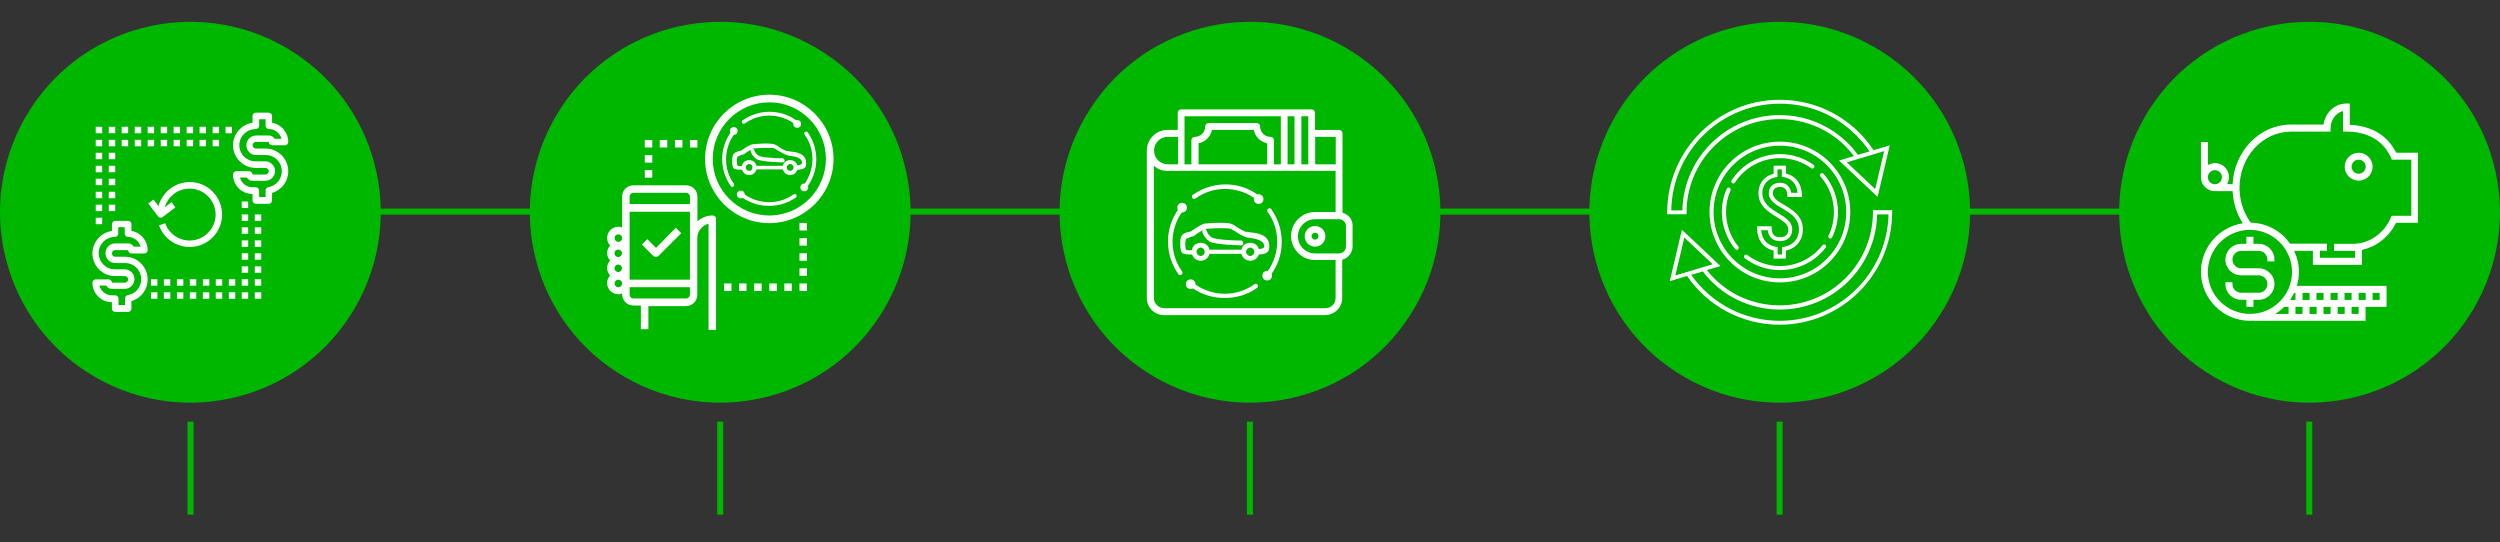 <?xml version="1.0" encoding="utf-8"?>
<!-- Generator: Adobe Illustrator 19.0.0, SVG Export Plug-In . SVG Version: 6.00 Build 0)  -->
<svg version="1.1" id="Layer_1" xmlns="http://www.w3.org/2000/svg" xmlns:xlink="http://www.w3.org/1999/xlink" x="0px" y="0px"
	 viewBox="412 116.9 1666.1 361.4" style="enable-background:new 412 116.9 1666.1 361.4;" xml:space="preserve">
<rect x="412" y="116.9" width="1666.1" height="361.4" fill="#333333" stroke="none"/>
<style type="text/css">
	.st0{fill:#00B700;}
	.st1{fill:#FFFFFF;}
</style>
<g id="background">
</g>
<g id="objects">
	<rect x="642" y="255.9" class="st0" width="1222" height="4"/>
	<g id="XMLID_188_">
		<path id="XMLID_189_" class="st0" d="M782.1,194.9c35-60.7,112.6-81.5,173.3-46.4c60.7,35,81.5,112.6,46.4,173.3
			c-35,60.7-112.6,81.5-173.3,46.4C767.8,333.2,747.1,255.6,782.1,194.9z"/>
	</g>
	<g id="XMLID_1148_">
		<path id="XMLID_1149_" class="st0" d="M1135.2,194.9c35-60.7,112.6-81.5,173.3-46.4c60.7,35,81.5,112.6,46.4,173.3
			c-35,60.7-112.6,81.5-173.3,46.4C1120.9,333.2,1100.1,255.6,1135.2,194.9z"/>
	</g>
	<g id="XMLID_1283_">
		<path id="XMLID_1284_" class="st0" d="M1488.2,194.9c35-60.7,112.6-81.5,173.3-46.4c60.7,35,81.5,112.6,46.4,173.3
			c-35,60.7-112.6,81.5-173.3,46.4C1474,333.2,1453.2,255.6,1488.2,194.9z"/>
	</g>
	<g id="XMLID_1381_">
		<path id="XMLID_1382_" class="st0" d="M1841.3,194.9c35-60.7,112.6-81.5,173.3-46.4c60.7,35,81.5,112.6,46.4,173.3
			c-35,60.7-112.6,81.5-173.3,46.4C1827.1,333.2,1806.3,255.6,1841.3,194.9z"/>
	</g>
	<g id="XMLID_33_">
		<path id="XMLID_101_" class="st1" d="M886.9,260.5c-3.9,0-7.4,1.5-10.1,3.9v-16.5c0-4.2-3.4-7.5-7.5-7.5h-35.2
			c-4.2,0-7.5,3.4-7.5,7.5v20.6c-0.8-0.3-1.6-0.5-2.5-0.5c-4.2,0-7.5,3.4-7.5,7.5c0,1.9,0.8,3.7,2,5c-1.2,1.3-2,3.1-2,5s0.8,3.7,2,5
			c-1.2,1.3-2,3.1-2,5s0.8,3.7,2,5c-1.2,1.3-2,3.1-2,5c0,4.2,3.4,7.5,7.5,7.5c0.9,0,1.7-0.2,2.5-0.5v0.5c0,4.2,3.4,7.5,7.5,7.5h5
			v15.8h5v-15.4h25.1c4.2,0,7.5-3.4,7.5-7.5v-30.2v-7.5c0-4.7,3.2-8.6,7.5-9.7v70.8h5v-73.7C889.4,261.6,888.3,260.5,886.9,260.5z
			 M834.1,245.4h35.2c1.4,0,2.5,1.1,2.5,2.5v5h-40.2v-5C831.6,246.6,832.7,245.4,834.1,245.4z M821.5,295.7c0-1.4,1.1-2.5,2.5-2.5
			s2.5,1.1,2.5,2.5s-1.1,2.5-2.5,2.5C822.7,298.2,821.5,297.1,821.5,295.7z M821.5,285.7c0-1.4,1.1-2.5,2.5-2.5s2.5,1.1,2.5,2.5
			s-1.1,2.5-2.5,2.5C822.7,288.2,821.5,287,821.5,285.7z M824.1,273.1c1.4,0,2.5,1.1,2.5,2.5s-1.1,2.5-2.5,2.5
			c-1.4,0-2.5-1.1-2.5-2.5C821.5,274.2,822.7,273.1,824.1,273.1z M824.1,308.3c-1.4,0-2.5-1.1-2.5-2.5s1.1-2.5,2.5-2.5
			c1.4,0,2.5,1.1,2.5,2.5C826.6,307.2,825.4,308.3,824.1,308.3z M869.3,315.8h-35.2c-1.4,0-2.5-1.1-2.5-2.5v-5h40.2v5
			C871.8,314.7,870.7,315.8,869.3,315.8z M871.8,303.3h-40.2V258h40.2v17.6v7.5V303.3z"/>
		<path id="XMLID_96_" class="st1" d="M924.7,180c-23.6,0-42.8,19.2-42.8,42.8s19.2,42.8,42.8,42.8s42.8-19.2,42.8-42.8
			S948.2,180,924.7,180z M924.7,260.5c-20.8,0-37.7-16.9-37.7-37.7s16.9-37.7,37.7-37.7s37.7,16.9,37.7,37.7
			S945.5,260.5,924.7,260.5z"/>
		<rect id="XMLID_95_" x="851.7" y="210.2" class="st1" width="5" height="5"/>
		<rect id="XMLID_94_" x="861.8" y="210.2" class="st1" width="5" height="5"/>
		<rect id="XMLID_93_" x="871.8" y="210.2" class="st1" width="5" height="5"/>
		<rect id="XMLID_92_" x="841.7" y="210.2" class="st1" width="5" height="5"/>
		<rect id="XMLID_91_" x="841.7" y="220.3" class="st1" width="5" height="5"/>
		<rect id="XMLID_90_" x="841.7" y="230.3" class="st1" width="5" height="5"/>
		<rect id="XMLID_89_" x="904.5" y="305.8" class="st1" width="5" height="5"/>
		<rect id="XMLID_86_" x="894.5" y="305.8" class="st1" width="5" height="5"/>
		<rect id="XMLID_85_" x="914.6" y="305.8" class="st1" width="5" height="5"/>
		<rect id="XMLID_81_" x="924.7" y="305.8" class="st1" width="5" height="5"/>
		<rect id="XMLID_80_" x="934.7" y="305.8" class="st1" width="5" height="5"/>
		<rect id="XMLID_79_" x="944.8" y="305.8" class="st1" width="5" height="5"/>
		<rect id="XMLID_78_" x="944.8" y="295.7" class="st1" width="5" height="5"/>
		<rect id="XMLID_77_" x="944.8" y="285.7" class="st1" width="5" height="5"/>
		<rect id="XMLID_76_" x="944.8" y="275.6" class="st1" width="5" height="5"/>
		<rect id="XMLID_75_" x="944.8" y="265.5" class="st1" width="5" height="5"/>
		<path id="XMLID_74_" class="st1" d="M849.2,282.1l-5.8-5.8l-3.6,3.6l7.5,7.5c0.5,0.5,1.1,0.7,1.8,0.7c0.6,0,1.3-0.2,1.8-0.7
			l15.1-15.1l-3.6-3.6L849.2,282.1z"/>
		<g id="XMLID_34_">
			<g id="XMLID_35_">
				<g id="XMLID_59_">
					<path id="XMLID_73_" class="st1" d="M906,230c-4.1,0-4.7-0.6-5-0.9c-1.2-1.2-1.2-5.3-0.9-7.6c0.3-1.5,0.9-2.3,1.8-2.9
						c1.2-0.6,1.8-0.9,2.6-0.9c0.9-0.3,1.2-0.3,1.8-0.6l0.3-0.3c2.6-1.8,5.3-3.5,7-3.8c0,0,12.3-1.2,15,0.3c0.9,0.3,1.8,0.9,2.9,1.8
						c1.8,1.2,4.1,2.3,5.6,2.9c0.3,0,0.9,0.3,1.8,0.3c3.5,0.3,10.6,1.2,10.3,8.5l0,0c-0.3,2.9-3.5,3.2-6.7,3.2
						c-0.6,0-1.2-0.6-1.2-1.2c0-0.6,0.6-1.2,1.2-1.2c2.6,0,4.1-0.3,4.4-0.9c0-4.4-3.8-5.3-7.9-5.9c-0.9,0-1.5-0.3-2.1-0.3
						c-1.8-0.6-4.1-1.8-6.2-3.2c-1.2-0.6-2.1-1.2-2.6-1.5c-1.5-0.6-10.3-0.3-13.5,0c-0.6,0-2.1,0.6-5.9,3.2l-0.3,0.3
						c-0.6,0.6-1.5,0.6-2.3,0.9c-0.6,0.3-1.5,0.6-2.3,0.9c-0.9,0.6-0.9,5-0.3,6.2c0.6,0.3,2.3,0.3,3.8,0.3c0.6,0,1.2,0.6,1.2,1.2
						c0,0.6-0.6,1.2-1.2,1.2C906.3,230,906,230,906,230z"/>
					<path id="XMLID_68_" class="st1" d="M938.6,233.6c-2.6,0-5-2.1-5-5c0-2.9,2.1-5,5-5s5,2.1,5,5
						C943.6,231.5,941.2,233.6,938.6,233.6z M938.6,226.2c-1.2,0-2.3,1.2-2.3,2.3c0,1.2,1.2,2.3,2.3,2.3s2.3-1.2,2.3-2.3
						C940.9,227.4,939.8,226.2,938.6,226.2z"/>
					<path id="XMLID_64_" class="st1" d="M911.3,233.6c-2.6,0-5-2.1-5-5c0-2.9,2.1-5,5-5s5,2.1,5,5
						C916.3,231.5,913.9,233.6,911.3,233.6z M911.3,226.2c-1.2,0-2.3,1.2-2.3,2.3c0,1.2,1.2,2.3,2.3,2.3c1.2,0,2.3-1.2,2.3-2.3
						C913.7,227.4,912.5,226.2,911.3,226.2z"/>
					<path id="XMLID_63_" class="st1" d="M933.9,225.1L933.9,225.1c-2.3,0-14.4-0.3-17.6-2.1c-3.2-2.1-4.1-5.3-4.1-5.6
						c0-0.6,0.3-1.5,0.9-1.5c0.6,0,1.5,0.3,1.5,0.9c0,0,0.6,2.3,2.9,3.8c1.8,1.2,10.8,1.8,16.1,1.8c0.6,0,1.2,0.6,1.2,1.2
						C935.1,224.5,934.5,225.1,933.9,225.1z"/>
					<path id="XMLID_62_" class="st1" d="M934.8,229.8h-20.2c-0.6,0-1.2-0.6-1.2-1.2c0-0.6,0.6-1.2,1.2-1.2h20.2
						c0.6,0,1.2,0.6,1.2,1.2C935.9,229.2,935.6,229.8,934.8,229.8z"/>
					<path id="XMLID_61_" class="st1" d="M943.3,229.8c-0.3,0-0.6,0-0.6,0c-0.6,0-1.2-0.6-1.2-1.5c0-0.6,0.6-1.2,1.5-1.2
						c1.2,0,2.6-0.3,3.2-0.9c0,0,0.3-0.3,0.3-0.6l0,0c0.3-4.1-3.5-4.7-7.9-5.3c-0.9,0-1.5-0.3-2.1-0.3c-0.6-0.3-1.2-0.9-0.9-1.5
						c0.3-0.6,0.9-1.2,1.5-0.9c0.3,0,1.2,0.3,1.8,0.3c3.5,0.3,10.6,1.2,10.3,7.9c0,0.9-0.3,1.8-1.2,2.3
						C946.8,229.2,945,229.8,943.3,229.8z"/>
				</g>
				<g id="XMLID_55_">
					<path id="XMLID_58_" class="st1" d="M899.9,241.5c-0.3,0-0.9-0.3-0.9-0.6c-7.6-10.8-7.6-25.2,0-35.8c0.3-0.6,1.2-0.6,1.8-0.3
						c0.6,0.3,0.6,1.2,0.3,1.8c-7,10-7,23.2,0,32.8c0.3,0.6,0.3,1.5-0.3,1.8C900.5,241.2,900.2,241.5,899.9,241.5z"/>
					<path id="XMLID_57_" class="st1" d="M924.5,254.1c-6.2,0-12.6-1.8-17.9-5.6c-0.6-0.3-0.6-1.2-0.3-1.8c0.3-0.6,1.2-0.6,1.8-0.3
						c10,7,23.2,7,32.8,0c0.6-0.3,1.5-0.3,1.8,0.3s0.3,1.5-0.3,1.8C937.1,252.3,930.7,254.1,924.5,254.1z"/>
				</g>
				<g id="XMLID_52_">
					<path id="XMLID_54_" class="st1" d="M941.8,199.5c-0.3,0-0.6,0-0.6-0.3c-10-7-23.2-7-32.8,0c-0.6,0.3-1.5,0.3-1.8-0.3
						s-0.3-1.5,0.3-1.8c10.8-7.6,25.2-7.6,35.8,0c0.6,0.3,0.6,1.2,0.3,1.8C942.4,199.5,942.1,199.5,941.8,199.5z"/>
					<path id="XMLID_53_" class="st1" d="M949.1,241.5c-0.3,0-0.6,0-0.6-0.3c-0.6-0.3-0.6-1.2-0.3-1.8c7-10,7-23.2,0-32.8
						c-0.3-0.6-0.3-1.5,0.3-1.8s1.5-0.3,1.8,0.3c7.6,10.8,7.6,25.2,0,35.8C949.7,241.2,949.4,241.5,949.1,241.5z"/>
				</g>
				<circle id="XMLID_51_" class="st1" cx="948" cy="241.8" r="2.6"/>
				<circle id="XMLID_46_" class="st1" cx="901" cy="204.2" r="2.6"/>
				<circle id="XMLID_45_" class="st1" cx="943.3" cy="199.5" r="2.6"/>
				<circle id="XMLID_36_" class="st1" cx="905.7" cy="246.5" r="2.6"/>
			</g>
		</g>
	</g>
	<rect x="537" y="397.9" class="st0" width="4" height="62"/>
	<rect x="890" y="397.9" class="st0" width="4" height="62"/>
	<rect x="1243" y="397.9" class="st0" width="4" height="62"/>
	<rect x="1596" y="397.9" class="st0" width="4" height="62"/>
	<rect x="1949" y="397.9" class="st0" width="4" height="62"/>
	<g id="XMLID_1279_">
		<path id="XMLID_1280_" class="st0" d="M429,194.9c35-60.7,112.6-81.5,173.3-46.4c60.7,35,81.5,112.6,46.4,173.3
			c-35,60.7-112.6,81.5-173.3,46.4C414.8,333.2,394,255.6,429,194.9z"/>
	</g>
	<g id="XMLID_628_">
		<path id="XMLID_648_" class="st1" d="M1983.9,218.7c-5.2,0-9.3,4.2-9.3,9.3s4.2,9.3,9.3,9.3c5.2,0,9.3-4.2,9.3-9.3
			S1989,218.7,1983.9,218.7z M1983.9,232.7c-2.6,0-4.7-2.1-4.7-4.7c0-2.6,2.1-4.7,4.7-4.7s4.7,2.1,4.7,4.7
			C1988.5,230.6,1986.4,232.7,1983.9,232.7z"/>
		<path id="XMLID_630_" class="st1" d="M2008.9,218.7c-5.6-11.5-16.5-18-30.9-18.6v-14.2h-2.3c-7.7,0-14.1,6.1-15.2,14h-21.6
			c-20.9,0-37.9,17.6-39,39.7h-3.7c0.8-1.4,1.3-3,1.3-4.7c0-5.2-4.2-9.3-9.3-9.3c-1.7,0-3.3,0.5-4.7,1.3v-15.3h-4.7V235
			c0,5.2,4.2,9.3,9.3,9.3h11.8c0.4,7.7,2.7,15.1,6.8,21.4c-15.7,2.4-27.9,16-27.9,32.3c0,18,14.7,32.7,32.7,32.7
			c0.8,0,1.6-0.1,2.3-0.1v0.1h74.7v-9.3h14v-14h-59.8c0.9-3,1.4-6.1,1.4-9.3c0-4.9-1.1-9.6-3.2-14h12.5v9.3h32.7v-10
			c9.6-2,18.1-8.6,22.7-18h14.6v-46.7H2008.9z M1883.4,235c0-2.6,2.1-4.7,4.7-4.7s4.7,2.1,4.7,4.7c0,2.6-2.1,4.7-4.7,4.7
			S1883.4,237.6,1883.4,235z M1883.4,298.1c0-15.2,12.3-27.7,27.5-28l0,0c0.1,0,0.3,0,0.5,0c9.6,0,18.4,4.8,23.6,12.9
			c2.9,4.5,4.5,9.8,4.5,15.1c0,15.5-12.6,28-28,28C1896,326.1,1883.4,313.5,1883.4,298.1z M1941.8,312.1v4.7h-3.6
			c1-1.5,1.9-3,2.7-4.7H1941.8z M1946.5,321.4v4.7h-4.7v-4.7H1946.5z M1951.2,321.4h4.7v4.7h-4.7V321.4z M1960.5,321.4h4.7v4.7h-4.7
			V321.4z M1969.9,321.4h4.7v4.7h-4.7V321.4z M1974.5,316.8v-4.7h4.7v4.7H1974.5z M1969.9,316.8h-4.7v-4.7h4.7V316.8z M1960.5,316.8
			h-4.7v-4.7h4.7V316.8z M1951.2,316.8h-4.7v-4.7h4.7V316.8z M1934.3,321.4h2.9v4.7h-8.9C1930.4,324.8,1932.5,323.2,1934.3,321.4z
			 M1983.9,326.1h-4.7v-4.7h4.7V326.1z M1986.2,316.8h-2.3v-4.7h4.7v4.7l0,0H1986.2z M1997.9,316.8h-4.7v-4.7h4.7V316.8z
			 M2018.9,260.7h-13l-0.6,1.4c-4.6,10.5-14.5,17.3-25.2,17.3h-12.6v4.7h12.6c0.5,0,1,0,1.4-0.1v4.7h-23.4V284h4.7v-4.7h-23.9
			c-0.2,0-0.5,0-0.7,0c-6-8.6-15.7-13.8-26.2-14c-0.3-0.4-0.6-0.9-0.9-1.3c-4.3-6.4-6.6-14.1-6.6-22c0-20.6,15.5-37.4,34.5-37.4
			h26.2v-2.3c0-5.6,3.6-10.2,8.3-11.4v13.7h2.3c14.1,0,24.6,6.1,29.6,17.3l0.6,1.4h13v37.4H2018.9z"/>
		<path id="XMLID_435_" class="st1" d="M1917.3,279.4h-3.5v-4.7h-4.7v4.7h-3.5c-5.8,0-10.5,4.7-10.5,10.5c0,5.8,4.7,10.5,10.5,10.5
			h11.7c3.2,0,5.8,2.6,5.8,5.8c0,3.2-2.6,5.8-5.8,5.8h-11.7c-3.2,0-5.8-2.6-5.8-5.8V305h-4.7v1.2c0,5.8,4.7,10.5,10.5,10.5h3.5v4.7
			h4.7v-4.7h3.5c5.8,0,10.5-4.7,10.5-10.5c0-5.8-4.7-10.5-10.5-10.5h-11.7c-3.2,0-5.8-2.6-5.8-5.8c0-3.2,2.6-5.8,5.8-5.8h11.7
			c3.2,0,5.8,2.6,5.8,5.8v1.2h4.7v-1.2C1927.8,284.1,1923.1,279.4,1917.3,279.4z"/>
	</g>
	<g id="XMLID_780_">
		<path id="XMLID_850_" class="st1" d="M488.8,283.6h8.6c0,1.2,1,2.2,2.2,2.2h8.6c1.2,0,2.2-1,2.2-2.2c0-6.4-4.7-11.8-10.8-12.8
			v-4.5c0-1.2-1-2.2-2.2-2.2h-8.6c-1.2,0-2.2,1-2.2,2.2v4.5c-7.3,1.1-13,7.4-13,15c0,8.3,6.8,15.1,15.1,15.1h6.5
			c1.2,0,2.2,1,2.2,2.2c0,1.2-1,2.2-2.2,2.2h-8.6c0-1.2-1-2.2-2.2-2.2h-8.6c-1.2,0-2.2,1-2.2,2.2c0,7.2,5.8,13,13,13v4.3
			c0,1.2,1,2.2,2.2,2.2h8.6c1.2,0,2.2-1,2.2-2.2v-5c6.4-1.9,10.8-7.7,10.8-14.5c0-8.3-6.8-15.1-15.1-15.1h-6.5c-1.2,0-2.2-1-2.2-2.2
			C486.6,284.6,487.6,283.6,488.8,283.6z M488.8,292.2h6.5c6,0,10.8,4.8,10.8,10.8c0,5.3-3.8,9.8-9,10.6c-1,0.2-1.8,1.1-1.8,2.1v4.5
			H491v-4.3c0-1.2-1-2.2-2.2-2.2h-2.2c-4,0-7.4-2.8-8.4-6.5h4.6c0.7,1.3,2.1,2.2,3.7,2.2h8.6c3.6,0,6.5-2.9,6.5-6.5
			s-2.9-6.5-6.5-6.5h-6.5c-6,0-10.8-4.8-10.8-10.8s4.8-10.8,10.8-10.8c1.2,0,2.2-1,2.2-2.2v-4.3h4.3v4.3c0,1.2,1,2.2,2.2,2.2
			c4,0,7.4,2.8,8.4,6.5h-4.6c-0.7-1.3-2.1-2.2-3.7-2.2h-8.6c-3.6,0-6.5,2.9-6.5,6.5C482.3,289.3,485.2,292.2,488.8,292.2z"/>
		<path id="XMLID_763_" class="st1" d="M582.5,211.5h8.6c0,1.2,1,2.2,2.2,2.2h8.6c1.2,0,2.2-1,2.2-2.2c0-6.4-4.7-11.8-10.8-12.8
			v-4.5c0-1.2-1-2.2-2.2-2.2h-8.6c-1.2,0-2.2,1-2.2,2.2v4.5c-7.3,1.1-13,7.4-13,15c0,8.3,6.8,15.1,15.1,15.1h6.5
			c1.2,0,2.2,1,2.2,2.2s-1,2.2-2.2,2.2h-8.6c0-1.2-1-2.2-2.2-2.2h-8.6c-1.2,0-2.2,1-2.2,2.2c0,7.2,5.8,13,13,13v4.3
			c0,1.2,1,2.2,2.2,2.2h8.6c1.2,0,2.2-1,2.2-2.2v-5c6.4-1.9,10.8-7.7,10.8-14.5c0-8.3-6.8-15.1-15.1-15.1h-6.5c-1.2,0-2.2-1-2.2-2.2
			S581.3,211.5,582.5,211.5z M582.5,220.2h6.5c6,0,10.8,4.8,10.8,10.8c0,5.3-3.8,9.8-9,10.6c-1,0.2-1.8,1.1-1.8,2.1v4.5h-4.3v-4.3
			c0-1.2-1-2.2-2.2-2.2h-2.2c-4,0-7.4-2.8-8.4-6.5h4.6c0.7,1.3,2.1,2.2,3.7,2.2h8.6c3.6,0,6.5-2.9,6.5-6.5c0-3.6-2.9-6.5-6.5-6.5
			h-6.5c-6,0-10.8-4.8-10.8-10.8s5-10.7,11-10.7c1.2,0,2.2-1,2.2-2.2v-4.3h4.3v4.3c0,1.2,1,2.2,2.2,2.2c4,0,7.4,2.8,8.4,6.5H595
			c-0.7-1.3-2.1-2.2-3.7-2.2h-8.6c-3.6,0-6.5,2.9-6.5,6.5C576.2,217.3,578.9,220.2,582.5,220.2z"/>
		<rect id="XMLID_846_" x="475.8" y="262" class="st1" width="4.3" height="4.3"/>
		<rect id="XMLID_845_" x="475.8" y="253.3" class="st1" width="4.3" height="4.3"/>
		<rect id="XMLID_844_" x="475.8" y="244.7" class="st1" width="4.3" height="4.3"/>
		<rect id="XMLID_843_" x="475.8" y="236" class="st1" width="4.3" height="4.3"/>
		<rect id="XMLID_842_" x="475.8" y="227.4" class="st1" width="4.3" height="4.3"/>
		<rect id="XMLID_841_" x="475.8" y="218.7" class="st1" width="4.3" height="4.3"/>
		<rect id="XMLID_840_" x="475.8" y="210.1" class="st1" width="4.3" height="4.3"/>
		<rect id="XMLID_839_" x="484.5" y="253.3" class="st1" width="4.3" height="4.3"/>
		<rect id="XMLID_838_" x="484.5" y="244.7" class="st1" width="4.3" height="4.3"/>
		<rect id="XMLID_837_" x="484.5" y="236" class="st1" width="4.3" height="4.3"/>
		<rect id="XMLID_836_" x="484.5" y="227.4" class="st1" width="4.3" height="4.3"/>
		<rect id="XMLID_835_" x="484.5" y="218.7" class="st1" width="4.3" height="4.3"/>
		<rect id="XMLID_834_" x="484.5" y="210.1" class="st1" width="4.3" height="4.3"/>
		<rect id="XMLID_833_" x="581.8" y="311.7" class="st1" width="4.3" height="4.3"/>
		<rect id="XMLID_832_" x="581.8" y="303" class="st1" width="4.3" height="4.3"/>
		<rect id="XMLID_831_" x="581.8" y="294.4" class="st1" width="4.3" height="4.3"/>
		<rect id="XMLID_830_" x="581.8" y="285.7" class="st1" width="4.3" height="4.3"/>
		<rect id="XMLID_829_" x="581.8" y="277.1" class="st1" width="4.3" height="4.3"/>
		<rect id="XMLID_828_" x="581.8" y="268.4" class="st1" width="4.3" height="4.3"/>
		<rect id="XMLID_827_" x="581.8" y="259.8" class="st1" width="4.3" height="4.3"/>
		<rect id="XMLID_826_" x="573.1" y="294.4" class="st1" width="4.3" height="4.3"/>
		<rect id="XMLID_825_" x="573.1" y="285.7" class="st1" width="4.3" height="4.3"/>
		<rect id="XMLID_824_" x="573.1" y="277.1" class="st1" width="4.3" height="4.3"/>
		<rect id="XMLID_823_" x="573.1" y="268.4" class="st1" width="4.3" height="4.3"/>
		<rect id="XMLID_822_" x="573.1" y="259.8" class="st1" width="4.3" height="4.3"/>
		<rect id="XMLID_821_" x="573.1" y="251.2" class="st1" width="4.3" height="4.3"/>
		<rect id="XMLID_820_" x="475.8" y="201.4" class="st1" width="4.3" height="4.3"/>
		<rect id="XMLID_819_" x="484.5" y="201.4" class="st1" width="4.3" height="4.3"/>
		<rect id="XMLID_818_" x="493.1" y="201.4" class="st1" width="4.3" height="4.3"/>
		<rect id="XMLID_817_" x="501.8" y="201.4" class="st1" width="4.3" height="4.3"/>
		<rect id="XMLID_816_" x="510.4" y="201.4" class="st1" width="4.3" height="4.3"/>
		<rect id="XMLID_815_" x="519.1" y="201.4" class="st1" width="4.3" height="4.3"/>
		<rect id="XMLID_814_" x="527.7" y="201.4" class="st1" width="4.3" height="4.3"/>
		<rect id="XMLID_813_" x="536.4" y="201.4" class="st1" width="4.3" height="4.3"/>
		<rect id="XMLID_812_" x="545" y="201.4" class="st1" width="4.3" height="4.3"/>
		<rect id="XMLID_811_" x="553.7" y="201.4" class="st1" width="4.3" height="4.3"/>
		<rect id="XMLID_810_" x="493.1" y="210.1" class="st1" width="4.3" height="4.3"/>
		<rect id="XMLID_809_" x="501.8" y="210.1" class="st1" width="4.3" height="4.3"/>
		<rect id="XMLID_808_" x="510.4" y="210.1" class="st1" width="4.3" height="4.3"/>
		<rect id="XMLID_807_" x="519.1" y="210.1" class="st1" width="4.3" height="4.3"/>
		<rect id="XMLID_806_" x="527.7" y="210.1" class="st1" width="4.3" height="4.3"/>
		<rect id="XMLID_805_" x="536.4" y="210.1" class="st1" width="4.3" height="4.3"/>
		<rect id="XMLID_804_" x="545" y="210.1" class="st1" width="4.3" height="4.3"/>
		<rect id="XMLID_803_" x="553.7" y="210.1" class="st1" width="4.3" height="4.3"/>
		<rect id="XMLID_802_" x="512.6" y="311.7" class="st1" width="4.3" height="4.3"/>
		<rect id="XMLID_801_" x="521.2" y="311.7" class="st1" width="4.3" height="4.3"/>
		<rect id="XMLID_800_" x="529.9" y="311.7" class="st1" width="4.3" height="4.3"/>
		<rect id="XMLID_799_" x="538.5" y="311.7" class="st1" width="4.3" height="4.3"/>
		<rect id="XMLID_798_" x="547.2" y="311.7" class="st1" width="4.3" height="4.3"/>
		<rect id="XMLID_797_" x="555.8" y="311.7" class="st1" width="4.3" height="4.3"/>
		<rect id="XMLID_796_" x="564.5" y="311.7" class="st1" width="4.3" height="4.3"/>
		<rect id="XMLID_795_" x="573.1" y="311.7" class="st1" width="4.3" height="4.3"/>
		<rect id="XMLID_793_" x="512.6" y="303" class="st1" width="4.3" height="4.3"/>
		<rect id="XMLID_792_" x="521.2" y="303" class="st1" width="4.3" height="4.3"/>
		<rect id="XMLID_790_" x="529.9" y="303" class="st1" width="4.3" height="4.3"/>
		<rect id="XMLID_789_" x="538.5" y="303" class="st1" width="4.3" height="4.3"/>
		<rect id="XMLID_788_" x="547.2" y="303" class="st1" width="4.3" height="4.3"/>
		<rect id="XMLID_786_" x="555.8" y="303" class="st1" width="4.3" height="4.3"/>
		<rect id="XMLID_785_" x="564.5" y="303" class="st1" width="4.3" height="4.3"/>
		<rect id="XMLID_783_" x="573.1" y="303" class="st1" width="4.3" height="4.3"/>
		<rect id="XMLID_782_" x="562.3" y="201.4" class="st1" width="4.3" height="4.3"/>
		<path id="XMLID_781_" class="st1" d="M538.5,238.2c-10,0-18.4,6.9-20.9,16.1l-3.3-4.4l-3.5,2.6l6.5,8.6c0.4,0.6,1.1,0.9,1.7,0.9
			c0.5,0,0.9-0.1,1.3-0.4l8.6-6.5l-2.6-3.5l-4.5,3.4c2.1-7.2,8.7-12.4,16.6-12.4c9.5,0,17.3,7.8,17.3,17.3c0,9.5-7.8,17.3-17.3,17.3
			c-7.3,0-13.9-4.6-16.3-11.5l-4.1,1.4c3,8.6,11.2,14.4,20.4,14.4c11.9,0,21.6-9.7,21.6-21.6C560,248,550.4,238.2,538.5,238.2z"/>
	</g>
	<g id="XMLID_175_">
		<path id="XMLID_195_" class="st1" d="M1306.7,258.7v-30v-22.9c0-1.3-1-2.3-2.3-2.3h-16v-11.4c0-1.3-1-2.3-2.3-2.3h-9.1h-2.3h-6.9
			h-2.3h-66.3c-1.3,0-2.3,1-2.3,2.3v11.4h-6.9c-7.6,0-13.7,6.2-13.7,13.7v98.3c0,6.3,5.1,11.4,11.4,11.4h107.4
			c6.3,0,11.4-5.1,11.4-11.4V290c3.9-1,6.9-4.6,6.9-8.8v-13.7C1313.6,263.3,1310.7,259.7,1306.7,258.7z M1302.2,208.1v18.3h-13.7
			v-18.3H1302.2z M1283.9,226.4h-4.6v-32h4.6V226.4z M1274.7,226.4h-4.6v-32h4.6V226.4z M1265.6,194.4v32h-4.6v-16
			c0-1.3-1-2.3-2.3-2.3c-3.8,0-6.9-3.1-6.9-6.9c0-1.3-1-2.3-2.3-2.3h-32c-1.3,0-2.3,1-2.3,2.3c0,3.8-3.1,6.9-6.9,6.9
			c-1.3,0-2.3,1-2.3,2.3v16h-4.6v-32H1265.6z M1256.5,226.4h-45.7v-14c4.5-0.9,8-4.4,8.9-8.9h27.9c0.9,4.5,4.4,8,8.9,8.9V226.4
			L1256.5,226.4z M1190.2,208.1h6.9v18.3h-6.9c-5,0-9.1-4.1-9.1-9.1S1185.1,208.1,1190.2,208.1z M1295.3,322.3h-107.4
			c-3.8,0-6.9-3.1-6.9-6.9v-88.1l0.1,0.1c0.5,0.5,1.1,0.9,1.7,1.3c0.1,0.1,0.2,0.1,0.3,0.2c0.6,0.4,1.3,0.7,1.9,1
			c0.1,0,0.2,0.1,0.3,0.1c0.7,0.3,1.4,0.5,2.2,0.6c0.1,0,0.1,0,0.2,0c0.8,0.1,1.6,0.2,2.4,0.2h112v27.4h-13.7c-8.8,0-16,7.2-16,16
			c0,8.8,7.2,16,16,16h13.7v25.1C1302.2,319.3,1299.1,322.3,1295.3,322.3z M1309,281.2c0,2.5-2.1,4.6-4.6,4.6h-16
			c-6.3,0-11.4-5.1-11.4-11.4c0-6.3,5.1-11.4,11.4-11.4h16c2.5,0,4.6,2,4.6,4.6V281.2z"/>
		<path id="XMLID_192_" class="st1" d="M1288.4,267.5c-3.8,0-6.9,3.1-6.9,6.9c0,3.8,3.1,6.9,6.9,6.9s6.9-3.1,6.9-6.9
			S1292.2,267.5,1288.4,267.5z M1288.4,276.6c-1.3,0-2.3-1-2.3-2.3c0-1.3,1-2.3,2.3-2.3s2.3,1,2.3,2.3
			C1290.7,275.6,1289.7,276.6,1288.4,276.6z"/>
	</g>
	<g id="XMLID_1132_">
		<path id="XMLID_1147_" class="st1" d="M1660.2,257v1.3c0,34.2-27.8,62.1-62.1,62.1c-19.2,0-36.8-8.6-48.6-23.5l9.1-2.7l-25.7-24.2
			l-8.1,34.3l11.5-3.5c14,20.4,37,32.5,61.7,32.5c41.4,0,75-33.7,75-75V257H1660.2z M1534.5,275.2l18.9,17.8l-24.9,7.5L1534.5,275.2
			z M1598.1,330.7c-23.6,0-45.5-11.4-59-30.6l7.7-2.3c12.3,16.1,31,25.4,51.4,25.4c35.3,0,64-28.3,64.8-63.4h7.6
			C1669.7,299,1637.5,330.7,1598.1,330.7z"/>
		<path id="XMLID_1143_" class="st1" d="M1536,258.4c0-34.2,27.8-62.1,62.1-62.1c16.5,0,32,6.4,43.7,18c2.1,2.1,4,4.3,5.7,6.6
			l-9.9,3l25.7,24.2l8.1-34.3l-10.8,3.2c-2.8-4.2-6-8.2-9.7-11.9c-14.2-14-32.9-21.7-52.8-21.7c-41.4,0-75,33.7-75,75v1.3h12.9
			L1536,258.4L1536,258.4z M1661.7,242.9l-18.9-17.8l24.9-7.5L1661.7,242.9z M1525.8,257c0.7-39.3,32.9-71,72.3-71
			c19.2,0,37.3,7.4,50.9,21c3.3,3.3,6.3,6.9,8.9,10.8l-7.7,2.3c-1.9-2.6-4.1-5.2-6.6-7.7c-12.2-12.1-28.4-18.8-45.6-18.8
			c-35.3,0-64,28.3-64.8,63.5h-7.4V257z"/>
		<path id="XMLID_1140_" class="st1" d="M1598.2,211.3c-25.9,0-46.9,21-46.9,46.9s21,46.9,46.9,46.9s46.9-21,46.9-46.9
			C1645.1,232.4,1624.1,211.3,1598.2,211.3z M1598.2,302.4c-24.4,0-44.2-19.8-44.2-44.2s19.8-44.2,44.2-44.2s44.2,19.8,44.2,44.2
			C1642.4,282.6,1622.6,302.4,1598.2,302.4z"/>
		<path id="XMLID_932_" class="st1" d="M1619.1,229c0.6,0.4,1.4,0.3,1.9-0.3c0.4-0.6,0.3-1.4-0.3-1.9c-6.6-4.7-14.3-7.2-22.4-7.2
			c-13.1,0-25.1,6.5-32.3,17.5c-0.4,0.6-0.2,1.4,0.4,1.9c0.2,0.1,0.5,0.2,0.7,0.2c0.4,0,0.9-0.2,1.1-0.6
			c6.7-10.2,17.9-16.3,30.1-16.3C1605.8,222.3,1613,224.6,1619.1,229z"/>
		<path id="XMLID_931_" class="st1" d="M1562.3,258.2c0-5,1-9.9,3-14.4c0.3-0.7,0-1.5-0.7-1.8s-1.5,0-1.8,0.7
			c-2.2,4.9-3.3,10.1-3.3,15.5c0,9,3.2,17.8,8.9,24.7c0.3,0.3,0.6,0.5,1,0.5c0.3,0,0.6-0.1,0.9-0.3c0.6-0.5,0.6-1.3,0.2-1.9
			C1565.2,274.7,1562.3,266.6,1562.3,258.2z"/>
		<path id="XMLID_930_" class="st1" d="M1626.6,280.3c-6.9,8.8-17.2,13.9-28.4,13.9c-7.9,0-15.5-2.6-21.8-7.4
			c-0.6-0.4-1.4-0.3-1.9,0.3c-0.4,0.6-0.3,1.4,0.3,1.9c6.8,5.2,14.9,7.9,23.4,7.9c12,0,23.1-5.4,30.5-14.9c0.5-0.6,0.4-1.4-0.2-1.9
			S1627.1,279.7,1626.6,280.3z"/>
		<path id="XMLID_929_" class="st1" d="M1625.3,232.6c-0.6,0.5-0.6,1.3-0.1,1.9c5.8,6.6,9,15,9,23.7c0,5.5-1.2,10.8-3.6,15.8
			c-0.3,0.7,0,1.5,0.6,1.8c0.2,0.1,0.4,0.1,0.6,0.1c0.5,0,1-0.3,1.2-0.8c2.6-5.3,3.9-11,3.9-16.9c0-9.4-3.4-18.4-9.6-25.5
			C1626.7,232.2,1625.9,232.1,1625.3,232.6z"/>
		<path id="XMLID_1133_" class="st1" d="M1602.2,289.2v-5.3c6.8-1.4,11.3-7,11.3-14.1c0-9-6.9-13-12.4-16.3
			c-4.1-2.4-7.6-4.5-7.6-7.8c0-2.7,1.7-4.2,4.8-4.2c3.1,0,4.7,1.8,4.9,5.4v1.3h9.7v-1.4c-0.2-7.5-4.2-12.7-10.6-14.2v-5.3h-8.3v5.4
			c-6.2,1.5-10.1,6.5-10.1,12.9c0,8.5,6.7,12.6,12.1,15.9c4.2,2.6,7.8,4.8,7.8,8.3c0,3.4-1.9,5.2-5.5,5.2c-3.7,0-5.6-2-5.6-6v-1.3
			h-9.7v1.4c0.1,7.7,4.1,13.2,11,14.8v5.4L1602.2,289.2L1602.2,289.2z M1585.7,270.3h4.4c0.5,4.6,3.4,7.3,8.2,7.3c5,0,8.1-3,8.1-7.9
			c0-5-4.4-7.7-9.1-10.6c-5.3-3.2-10.8-6.6-10.8-13.6c0-5.5,3.5-9.5,9-10.5l1.1-0.2v-5h2.9v4.9l1.1,0.2c5.4,0.8,8.8,4.6,9.4,10.5
			h-4.3c-0.6-4.2-3.3-6.7-7.4-6.7c-4.5,0-7.5,2.7-7.5,6.9c0,4.9,4.4,7.5,9,10.2c5.4,3.2,11.1,6.5,11.1,14c0,6.2-4,10.7-10.1,11.6
			l-1.2,0.2v4.9h-2.9v-4.9l-1.1-0.2C1589.7,280.4,1586.2,276.4,1585.7,270.3z"/>
	</g>
	<g id="XMLID_174_">
		<g id="XMLID_176_">
			<g id="XMLID_187_">
				<path id="XMLID_296_" class="st1" d="M1205.8,286.5c-5,0-5.7-0.7-6-1.1c-1.4-1.4-1.4-6.4-1.1-9.2c0.4-1.8,1.1-2.8,2.1-3.5
					c1.4-0.7,2.1-1.1,3.2-1.1c1.1-0.4,1.4-0.4,2.1-0.7l0.4-0.4c3.2-2.1,6.4-4.3,8.5-4.6c0,0,14.9-1.4,18.1,0.4
					c1.1,0.4,2.1,1.1,3.5,2.1c2.1,1.4,5,2.8,6.7,3.5c0.4,0,1.1,0.4,2.1,0.4c4.3,0.4,12.8,1.4,12.4,10.3l0,0
					c-0.4,3.5-4.3,3.9-8.2,3.9c-0.7,0-1.4-0.7-1.4-1.4c0-0.7,0.7-1.4,1.4-1.4c3.2,0,5-0.4,5.3-1.1c0-5.3-4.6-6.4-9.6-7.1
					c-1.1,0-1.8-0.4-2.5-0.4c-2.1-0.7-5-2.1-7.4-3.9c-1.4-0.7-2.5-1.4-3.2-1.8c-1.8-0.7-12.4-0.4-16.3,0c-0.7,0-2.5,0.7-7.1,3.9
					l-0.4,0.4c-0.7,0.7-1.8,0.7-2.8,1.1c-0.7,0.4-1.8,0.7-2.8,1.1c-1.1,0.7-1.1,6-0.4,7.4c0.7,0.4,2.8,0.4,4.6,0.4
					c0.7,0,1.4,0.7,1.4,1.4c0,0.7-0.7,1.4-1.4,1.4C1206.2,286.5,1205.8,286.5,1205.8,286.5z"/>
				<path id="XMLID_293_" class="st1" d="M1245.2,290.7c-3.2,0-6-2.5-6-6s2.5-6,6-6s6,2.5,6,6S1248.4,290.7,1245.2,290.7z
					 M1245.2,281.9c-1.4,0-2.8,1.4-2.8,2.8c0,1.4,1.4,2.8,2.8,2.8c1.4,0,2.8-1.4,2.8-2.8C1248,283.3,1246.6,281.9,1245.2,281.9z"/>
				<path id="XMLID_290_" class="st1" d="M1212.2,290.7c-3.2,0-6-2.5-6-6s2.5-6,6-6s6,2.5,6,6S1215.4,290.7,1212.2,290.7z
					 M1212.2,281.9c-1.4,0-2.8,1.4-2.8,2.8c0,1.4,1.4,2.8,2.8,2.8c1.4,0,2.8-1.4,2.8-2.8C1215,283.3,1213.6,281.9,1212.2,281.9z"/>
				<path id="XMLID_289_" class="st1" d="M1239.5,280.4L1239.5,280.4c-2.8,0-17.4-0.4-21.3-2.5c-3.9-2.5-5-6.4-5-6.7
					c0-0.7,0.4-1.8,1.1-1.8s1.8,0.4,1.8,1.1c0,0,0.7,2.8,3.5,4.6c2.1,1.4,13.1,2.1,19.5,2.1c0.7,0,1.4,0.7,1.4,1.4
					C1240.9,279.7,1240.2,280.4,1239.5,280.4z"/>
				<path id="XMLID_191_" class="st1" d="M1240.6,286.1h-24.5c-0.7,0-1.4-0.7-1.4-1.4c0-0.7,0.7-1.4,1.4-1.4h24.5
					c0.7,0,1.4,0.7,1.4,1.4C1242,285.4,1241.6,286.1,1240.6,286.1z"/>
				<path id="XMLID_190_" class="st1" d="M1250.8,286.1c-0.4,0-0.7,0-0.7,0c-0.7,0-1.4-0.7-1.4-1.8c0-0.7,0.7-1.4,1.8-1.4
					c1.4,0,3.2-0.4,3.9-1.1c0,0,0.4-0.4,0.4-0.7l0,0c0.4-5-4.3-5.7-9.6-6.4c-1.1,0-1.8-0.4-2.5-0.4c-0.7-0.4-1.4-1.1-1.1-1.8
					c0.3-0.7,1.1-1.4,1.8-1.1c0.4,0,1.4,0.4,2.1,0.4c4.3,0.4,12.8,1.4,12.4,9.6c0,1.1-0.4,2.1-1.4,2.8
					C1255.1,285.4,1253,286.1,1250.8,286.1z"/>
			</g>
			<g id="XMLID_184_">
				<path id="XMLID_186_" class="st1" d="M1198.4,300.3c-0.4,0-1.1-0.4-1.1-0.7c-9.2-13.1-9.2-30.5,0-43.2c0.4-0.7,1.4-0.7,2.1-0.4
					c0.7,0.3,0.7,1.4,0.4,2.1c-8.5,12.1-8.5,28,0,39.7c0.4,0.7,0.4,1.8-0.4,2.1C1199.1,299.9,1198.7,300.3,1198.4,300.3z"/>
				<path id="XMLID_185_" class="st1" d="M1228.2,315.5c-7.4,0-15.2-2.1-21.6-6.7c-0.7-0.4-0.7-1.4-0.4-2.1c0.3-0.7,1.4-0.7,2.1-0.4
					c12.1,8.5,28,8.5,39.7,0c0.7-0.4,1.8-0.4,2.1,0.4s0.4,1.8-0.4,2.1C1243.4,313.4,1235.6,315.5,1228.2,315.5z"/>
			</g>
			<g id="XMLID_181_">
				<path id="XMLID_183_" class="st1" d="M1249.1,249.6c-0.4,0-0.7,0-0.7-0.4c-12.1-8.5-28-8.5-39.7,0c-0.7,0.4-1.8,0.4-2.1-0.4
					c-0.4-0.7-0.4-1.8,0.4-2.1c13.1-9.2,30.5-9.2,43.2,0c0.7,0.4,0.7,1.4,0.4,2.1C1249.8,249.6,1249.4,249.6,1249.1,249.6z"/>
				<path id="XMLID_182_" class="st1" d="M1257.9,300.3c-0.4,0-0.7,0-0.7-0.4c-0.7-0.4-0.7-1.4-0.4-2.1c8.5-12.1,8.5-28,0-39.7
					c-0.4-0.7-0.4-1.8,0.4-2.1c0.7-0.4,1.8-0.4,2.1,0.4c9.2,13.1,9.2,30.5,0,43.2C1258.6,299.9,1258.3,300.3,1257.9,300.3z"/>
			</g>
			<circle id="XMLID_180_" class="st1" cx="1256.5" cy="300.6" r="3.2"/>
			<circle id="XMLID_179_" class="st1" cx="1199.8" cy="255.3" r="3.2"/>
			<circle id="XMLID_178_" class="st1" cx="1250.8" cy="249.6" r="3.2"/>
			<circle id="XMLID_177_" class="st1" cx="1205.5" cy="306.3" r="3.2"/>
		</g>
	</g>
</g>
</svg>
